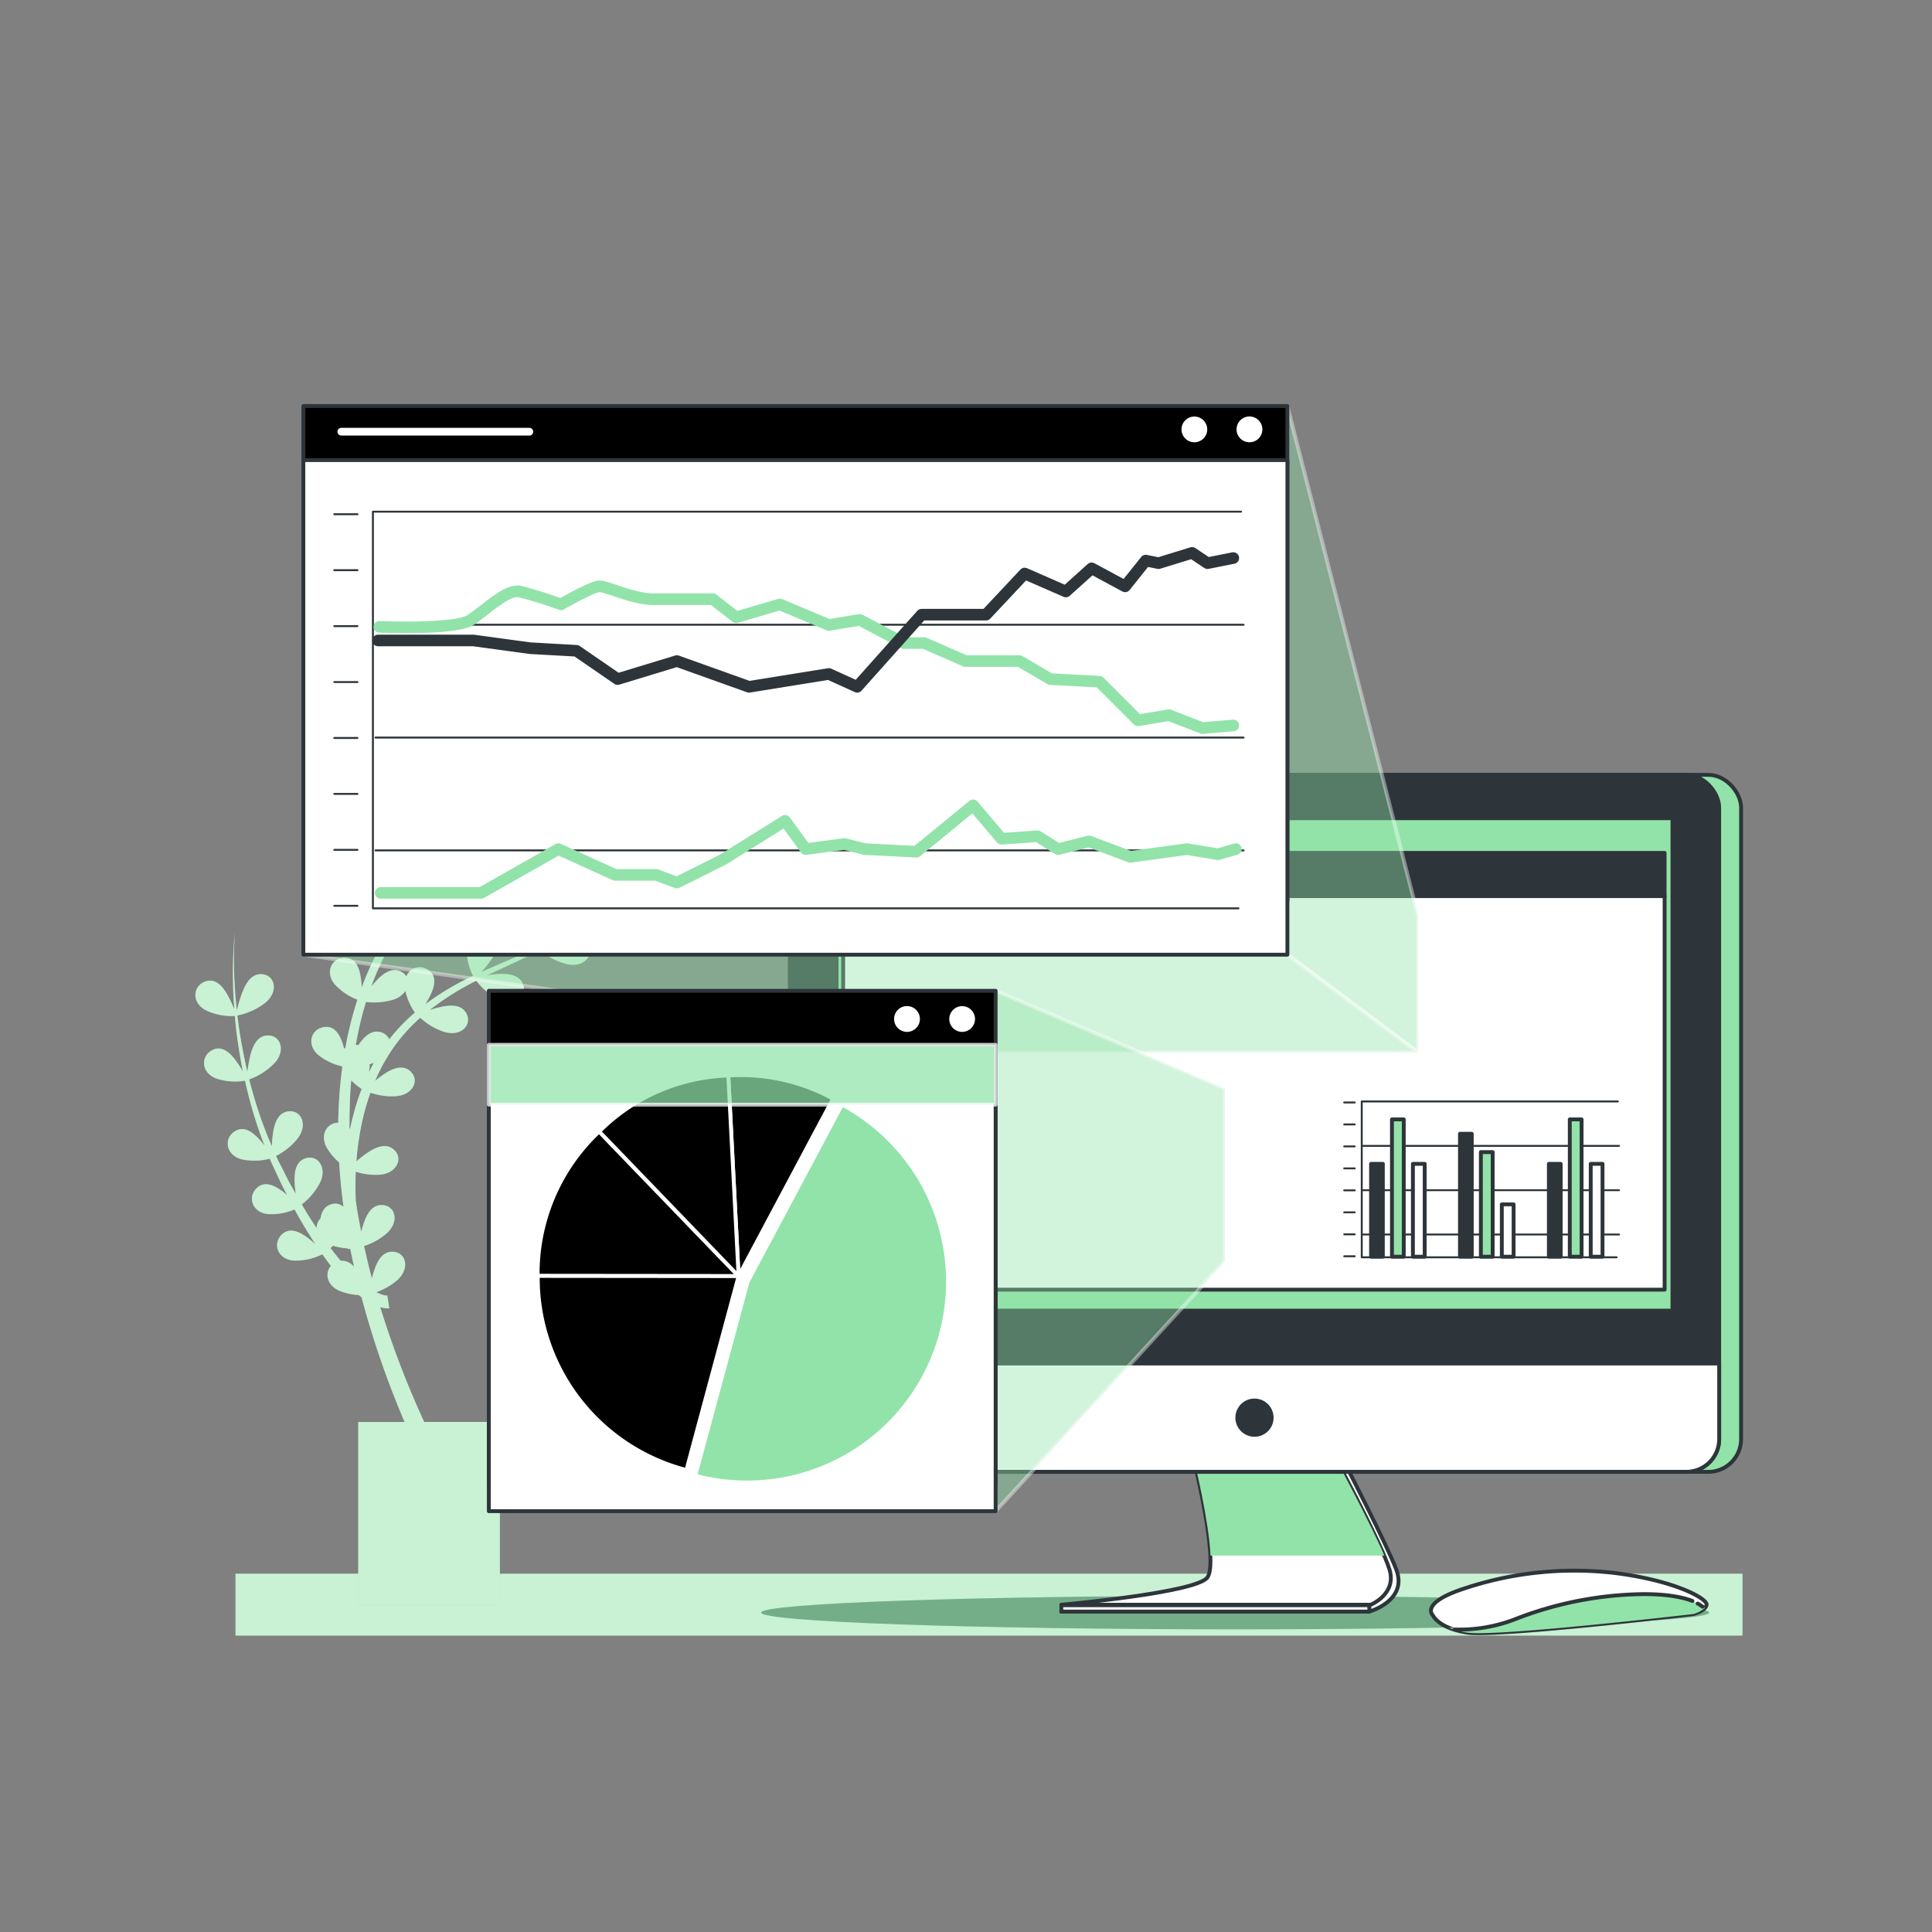 <svg xmlns="http://www.w3.org/2000/svg" viewBox="0 0 500 500"><rect x="0" y="0" width="500" height="500" fill="#808080" stroke="none"/><g id="freepik--Plants--inject-1--inject-69"><rect x="60.95" y="407.28" width="390" height="16" style="fill:#92E3A9"></rect><rect x="60.95" y="407.28" width="390" height="16" style="fill:#fff;opacity:0.5"></rect><path d="M158.07,235.67a55,55,0,0,0-5.61,2.17c1-.74,2-1.49,3-2.26a142.74,142.74,0,0,0,12.7-11.5,136.25,136.25,0,0,1-15,12.63,34.35,34.35,0,0,0,1.92-3.94c.95-2.49,1.18-5-1.2-6.33-2.92-1.64-6.47.81-5.53,5a15.45,15.45,0,0,0,3.22,6.35,96.54,96.54,0,0,1-10.79,6.47l-.36.18a34.33,34.33,0,0,0,2.09-4.25c.95-2.48,1.18-5-1.2-6.32-2.92-1.65-6.47.81-5.53,5a15.42,15.42,0,0,0,3.17,6.28c-4.49,2.21-9.14,4.09-13.75,6.13l-.67.3a28.87,28.87,0,0,0,2.5-3.08c1.51-2.19,2.31-4.57.31-6.43-2.46-2.28-6.48-.71-6.55,3.61a15.32,15.32,0,0,0,1.63,6.87,70.71,70.71,0,0,0-12.24,7.26l-.12.1a26.11,26.11,0,0,0,1.41-2.54c1.13-2.41,1.55-4.89-.72-6.4a3.71,3.71,0,0,0-5.58,1.73,3.47,3.47,0,0,0-1.2-1.14c-2.29-1.32-4.54.11-6.46,2.13-.5.53-1,1.09-1.43,1.66a70.23,70.23,0,0,1,5.59-11.91,16.92,16.92,0,0,0,6.72,1.44c4.56,0,6.49-3.8,4.25-6.16-1.82-1.91-4.38-1.18-6.8.22a25.71,25.71,0,0,0-2.32,1.52,69.07,69.07,0,0,1,7.87-9.78A17.12,17.12,0,0,0,117.8,234c4.43,1.09,7.22-2.12,5.61-4.95-1.3-2.3-4-2.21-6.65-1.44a34.39,34.39,0,0,0-3.71,1.37c1.21-1.17,2.46-2.3,3.72-3.42,1.67-1.42,3.39-2.79,5.13-4.13a17.13,17.13,0,0,0,6.39,3.19c4.43,1.09,7.21-2.12,5.61-4.95-1.3-2.3-4-2.21-6.65-1.44-.63.18-1.25.4-1.87.63,2.31-1.65,4.66-3.26,7-4.86l2.18-1.49a17.12,17.12,0,0,0,6.72,3.46c4.43,1.09,7.21-2.12,5.61-4.95-1.3-2.3-4-2.21-6.65-1.44a30.53,30.53,0,0,0-3.09,1.11h0c.45-.32.9-.64,1.34-1,.83-.59,1.64-1.2,2.45-1.82,1-.75,1.94-1.59,2.92-2.38.55-.44,1.09-.91,1.62-1.39a17.13,17.13,0,0,0,6.76,3.49c4.43,1.09,7.21-2.12,5.61-4.95-1.3-2.3-4-2.21-6.65-1.44a37.42,37.42,0,0,0-4.36,1.65h0c1.81-1.68,3.56-3.43,5.21-5.25l.33-.38c.71-.79,1.42-1.6,2.1-2.42s1.55-1.93,2.29-2.92a56.27,56.27,0,0,0,7.44-13,56.57,56.57,0,0,1-7.68,12.8,81.1,81.1,0,0,1-10.27,10.85l-.41.35a37.75,37.75,0,0,0,2.28-4.59c1-2.48,1.18-5-1.2-6.32-2.92-1.65-6.47.81-5.53,5a15.46,15.46,0,0,0,3.51,6.68l-.88.76-1,.86c-.59.47-1.18.92-1.78,1.37l-1,.73c-.85.63-1.72,1.24-2.59,1.84l-1.24.85-1.42,1a37,37,0,0,0,2.18-4.41c.95-2.49,1.18-5-1.2-6.33-2.92-1.64-6.47.82-5.53,5a15.55,15.55,0,0,0,3.35,6.51l-1.05.68-3.9,2.55-.76.5-2.17,1.45-.94.63c-1,.69-2,1.39-3,2.11a36.67,36.67,0,0,0,2.22-4.48c.95-2.48,1.18-5-1.2-6.32-2.92-1.65-6.47.81-5.53,5a15.57,15.57,0,0,0,3.42,6.58c-1.7,1.25-3.37,2.53-5,3.87-1.19,1-2.37,2-3.51,3.08a25.68,25.68,0,0,0,1.33-2.86c1-2.49,1.18-5-1.2-6.32-2.92-1.65-6.47.81-5.53,5a15.55,15.55,0,0,0,3.17,6.28,71,71,0,0,0-8.72,10.53,27.09,27.09,0,0,0,.67-3.32c.32-2.64-.06-5.12-2.69-5.84-3.24-.89-6.09,2.35-4.16,6.21a15.58,15.58,0,0,0,4.64,5.37,74.58,74.58,0,0,0-6.28,13,22.63,22.63,0,0,0-.28-2.82c-.44-2.63-1.51-4.9-4.24-4.85-3.35.07-5.16,4-2.22,7.14a15.35,15.35,0,0,0,5.63,3.71,94,94,0,0,0-2.78,10.67c-.11.57-.2,1.14-.31,1.71-.12.11-.24.22-.35.34-.12-.49-.26-1-.42-1.47-.84-2.52-2.25-4.61-4.93-4.13-3.31.57-4.5,4.72-1.1,7.39a15.28,15.28,0,0,0,5.85,2.73l.12.29c-.36,2.71-.64,5.44-.81,8.18-.13,2-.2,4.09-.24,6.14-2.86,0-4.88,3.14-2.91,6.54a14.54,14.54,0,0,0,3.15,3.72c.24,3.85.62,7.7,1.13,11.52a3.18,3.18,0,0,0-3.06-.71c-1.8.49-2.61,1.94-2.91,3.72a3.67,3.67,0,0,0-1,2.47c-1.34-2-2.6-4-3.83-6.12a16.94,16.94,0,0,0,4.56-5.32c2.16-4-.27-7.51-3.41-6.66-2.55.69-3.12,3.3-3,6.09a27.27,27.27,0,0,0,.3,3.16c-.45-.77-.89-1.55-1.32-2.32-1.1-2-2-4-3.08-6-.26-.49-.49-1-.71-1.5a16.8,16.8,0,0,0,5.47-4.37c2.87-3.54,1.14-7.43-2.1-7.18-2.63.21-3.68,2.66-4.12,5.42a28.42,28.42,0,0,0-.32,3.63l-.94-2.17a112.44,112.44,0,0,1-4.93-15.14,17.13,17.13,0,0,0,6.34-4c3.21-3.25,1.88-7.28-1.37-7.36-2.64-.06-3.93,2.27-4.65,5a37.66,37.66,0,0,0-.8,4.4c-.69-3-1.29-5.95-1.79-8.95-.34-1.86-.56-3.75-.8-5.63a17.29,17.29,0,0,0,7.07-3.17c3.6-2.8,2.8-7-.41-7.47-2.61-.41-4.19,1.74-5.25,4.33a43,43,0,0,0-1.57,5c-.2-2.18-.43-4.37-.53-6.56a100.89,100.89,0,0,1,.06-13.58,101.19,101.19,0,0,0-.47,13.6c0,2.09.18,4.17.31,6.26a34.26,34.26,0,0,0-2-4.13c-1.37-2.29-3.18-4-5.71-3-3.1,1.28-3.37,5.58.52,7.46a15.56,15.56,0,0,0,7.32,1.39c.18,1.86.33,3.73.62,5.58.39,2.95.89,5.88,1.47,8.79a28.2,28.2,0,0,0-2.12-3.21c-1.65-2.09-3.68-3.57-6-2.22-2.91,1.67-2.62,6,1.48,7.33a15.47,15.47,0,0,0,7.19.48,114.68,114.68,0,0,0,4.49,15.35l.6,1.5a21.86,21.86,0,0,0-1.71-2c-1.85-1.92-4-3.19-6.24-1.6-2.73,1.95-2,6.2,2.21,7.14a15.53,15.53,0,0,0,7.05-.2c.2.51.42,1,.67,1.52,1,2.06,1.89,4.17,2.94,6.19l.91,1.73a19.78,19.78,0,0,0-1.62-1.28c-2.18-1.53-4.54-2.37-6.43-.4-2.31,2.43-.81,6.47,3.51,6.6A15.36,15.36,0,0,0,76.23,313c1.23,2.24,2.51,4.45,3.89,6.62.51.83,1,1.65,1.58,2.47a24.9,24.9,0,0,0-2.49-2.05c-2.17-1.53-4.54-2.37-6.42-.4-2.32,2.43-.81,6.47,3.51,6.6a15.58,15.58,0,0,0,7.12-1.63q1.06,1.5,2.22,3c-1.61,1.87-1.09,5,2.18,6.43a14.73,14.73,0,0,0,5,1.11l.62.47.11.08a239.56,239.56,0,0,0,7.34,22.82q1.81,4.79,3.82,9.49h-12v47.33h36.66V368H109.78c-1.67-3.65-3.27-7.34-4.77-11.07-2.45-6.13-4.67-12.34-6.61-18.65l0,0a7.78,7.78,0,0,0,1,.23,4.5,4.5,0,0,0,1.35.06l-.52-3.29h-.07l-.28,0c-.18,0-.42-.09-.63-.12a8.83,8.83,0,0,1-1.34-.5l-.52-.24a16.85,16.85,0,0,0,5.28-3c3.48-3,2.49-7.1-.74-7.45-2.63-.29-4.11,1.93-5,4.56-.27.75-.49,1.53-.69,2.29-.18-.7-.38-1.4-.55-2.1-.53-2.07-1-4.16-1.48-6.25a16.85,16.85,0,0,0,5.71-3.14c3.48-3,2.49-7.09-.74-7.44-2.63-.29-4.11,1.93-5,4.56a24,24,0,0,0-.7,2.33c-.3-1.53-.6-3.05-.86-4.58-.2-1.14-.37-2.27-.54-3.41-.07-1.62-.09-3.24-.07-4.87,0-.89,0-1.78.08-2.68a16.88,16.88,0,0,0,6.07.78c4.55-.3,6.24-4.2,3.86-6.41-1.94-1.81-4.45-.91-6.78.63a30.72,30.72,0,0,0-3,2.31,72.9,72.9,0,0,1,1.72-11.3,59.92,59.92,0,0,1,1.92-6.46,17,17,0,0,0,6.51.91c4.55-.29,6.24-4.19,3.86-6.41-1.94-1.8-4.45-.91-6.78.64a28.7,28.7,0,0,0-2.39,1.8,46.9,46.9,0,0,1,3.06-6,44.06,44.06,0,0,1,8.62-10.34A17,17,0,0,0,114.8,267c4.33,1.42,7.35-1.58,6-4.52-1.12-2.39-3.79-2.5-6.52-1.93a27.74,27.74,0,0,0-3.07.85l.06-.06a68.94,68.94,0,0,1,12-7.52,17,17,0,0,0,5.58,4.74c4.05,2.09,7.51-.39,6.61-3.51-.73-2.54-3.34-3.07-6.14-3a31.55,31.55,0,0,0-3.26.36c4.5-2.13,9.11-4.14,13.54-6.49h0l.09-.05a17.1,17.1,0,0,0,6.89,3.6c4.43,1.1,7.22-2.12,5.62-4.95-1.31-2.3-4-2.2-6.66-1.44-.75.22-1.5.49-2.22.77a100,100,0,0,0,8.6-5.62l.24.25a.37.37,0,0,1,0-.11,17.33,17.33,0,0,0,6.94,3.65c4.43,1.09,7.21-2.12,5.61-4.95C163.42,234.8,160.76,234.9,158.07,235.67ZM88.15,326.28c-.9-1.07-1.76-2.17-2.61-3.29.21-.18.43-.38.65-.6a15.63,15.63,0,0,0,3.84.69c0,.07,0,.14,0,.21l.61-.13c.31,1.58.65,3.15,1,4.72A4.13,4.13,0,0,0,88.15,326.28Zm3.27-37.65c-.31,1.17-.58,2.36-.82,3.55a1.16,1.16,0,0,0-.16-.21q0-3.66.12-7.3c.07-1.7.19-3.39.34-5.09a16.72,16.72,0,0,0,2.7,2.25A60.43,60.43,0,0,0,91.42,288.63Zm4.1-11.2c0-.44.1-.89.13-1.33,0-.23,0-.45,0-.67.36-.11.72-.24,1.09-.39C96.32,275.83,95.91,276.62,95.52,277.43Zm5.21-8.46a3.24,3.24,0,0,0-1.84-1.71c-2.46-1-4.47.8-6.06,3.1l-.07.11-.16,0a3,3,0,0,0-.51-.07c0-.14,0-.28.07-.42a91.12,91.12,0,0,1,2.55-10.68,17.07,17.07,0,0,0,6.85-.53,5.91,5.91,0,0,0,3.36-2.32,15.73,15.73,0,0,0,2.46,5.61A46,46,0,0,0,100.73,269Z" style="fill:#92E3A9"></path><path d="M158.07,235.67a55,55,0,0,0-5.61,2.17c1-.74,2-1.49,3-2.26a142.74,142.74,0,0,0,12.7-11.5,136.25,136.25,0,0,1-15,12.63,34.35,34.35,0,0,0,1.92-3.94c.95-2.49,1.18-5-1.2-6.33-2.92-1.64-6.47.81-5.53,5a15.45,15.45,0,0,0,3.22,6.35,96.54,96.54,0,0,1-10.79,6.47l-.36.18a34.33,34.33,0,0,0,2.09-4.25c.95-2.48,1.18-5-1.2-6.32-2.92-1.65-6.47.81-5.53,5a15.42,15.42,0,0,0,3.17,6.28c-4.49,2.21-9.14,4.09-13.75,6.13l-.67.3a28.87,28.87,0,0,0,2.5-3.08c1.51-2.19,2.31-4.57.31-6.43-2.46-2.28-6.48-.71-6.55,3.61a15.32,15.32,0,0,0,1.63,6.87,70.71,70.71,0,0,0-12.24,7.26l-.12.1a26.11,26.11,0,0,0,1.41-2.54c1.13-2.41,1.55-4.89-.72-6.4a3.71,3.71,0,0,0-5.58,1.73,3.47,3.47,0,0,0-1.2-1.14c-2.29-1.32-4.54.11-6.46,2.13-.5.53-1,1.09-1.43,1.66a70.23,70.23,0,0,1,5.59-11.91,16.92,16.92,0,0,0,6.72,1.44c4.56,0,6.49-3.8,4.25-6.16-1.82-1.91-4.38-1.18-6.8.22a25.71,25.71,0,0,0-2.32,1.52,69.07,69.07,0,0,1,7.87-9.78A17.12,17.12,0,0,0,117.8,234c4.43,1.09,7.22-2.12,5.61-4.95-1.3-2.3-4-2.21-6.65-1.44a34.39,34.39,0,0,0-3.71,1.37c1.21-1.17,2.46-2.3,3.72-3.42,1.67-1.42,3.39-2.79,5.13-4.13a17.13,17.13,0,0,0,6.39,3.19c4.43,1.09,7.21-2.12,5.61-4.95-1.3-2.3-4-2.21-6.65-1.44-.63.18-1.25.4-1.87.63,2.31-1.65,4.66-3.26,7-4.86l2.18-1.49a17.12,17.12,0,0,0,6.72,3.46c4.43,1.09,7.21-2.12,5.61-4.95-1.3-2.3-4-2.21-6.65-1.44a30.53,30.53,0,0,0-3.09,1.11h0c.45-.32.9-.64,1.34-1,.83-.59,1.64-1.2,2.45-1.82,1-.75,1.94-1.59,2.92-2.38.55-.44,1.09-.91,1.62-1.39a17.13,17.13,0,0,0,6.76,3.49c4.43,1.09,7.21-2.12,5.61-4.95-1.3-2.3-4-2.21-6.65-1.44a37.42,37.42,0,0,0-4.36,1.65h0c1.81-1.68,3.56-3.43,5.21-5.25l.33-.38c.71-.79,1.42-1.6,2.1-2.42s1.55-1.93,2.29-2.92a56.27,56.27,0,0,0,7.44-13,56.57,56.57,0,0,1-7.68,12.8,81.1,81.1,0,0,1-10.27,10.85l-.41.35a37.75,37.75,0,0,0,2.28-4.59c1-2.48,1.18-5-1.2-6.32-2.92-1.65-6.47.81-5.53,5a15.46,15.46,0,0,0,3.51,6.68l-.88.76-1,.86c-.59.47-1.18.92-1.78,1.37l-1,.73c-.85.63-1.72,1.24-2.59,1.84l-1.24.85-1.42,1a37,37,0,0,0,2.18-4.41c.95-2.49,1.18-5-1.2-6.33-2.92-1.64-6.47.82-5.53,5a15.55,15.55,0,0,0,3.35,6.51l-1.05.68-3.9,2.55-.76.5-2.17,1.45-.94.63c-1,.69-2,1.39-3,2.11a36.67,36.67,0,0,0,2.22-4.48c.95-2.48,1.18-5-1.2-6.32-2.92-1.65-6.47.81-5.53,5a15.57,15.57,0,0,0,3.42,6.58c-1.7,1.25-3.37,2.53-5,3.87-1.19,1-2.37,2-3.51,3.08a25.68,25.68,0,0,0,1.33-2.86c1-2.49,1.18-5-1.2-6.32-2.92-1.65-6.47.81-5.53,5a15.55,15.55,0,0,0,3.17,6.28,71,71,0,0,0-8.72,10.53,27.09,27.09,0,0,0,.67-3.32c.32-2.64-.06-5.12-2.69-5.84-3.24-.89-6.09,2.35-4.16,6.21a15.58,15.58,0,0,0,4.64,5.37,74.58,74.58,0,0,0-6.28,13,22.63,22.63,0,0,0-.28-2.82c-.44-2.63-1.51-4.9-4.24-4.85-3.35.07-5.16,4-2.22,7.14a15.35,15.35,0,0,0,5.63,3.71,94,94,0,0,0-2.78,10.67c-.11.57-.2,1.14-.31,1.71-.12.11-.24.22-.35.34-.12-.49-.26-1-.42-1.47-.84-2.52-2.25-4.61-4.93-4.13-3.31.57-4.5,4.72-1.1,7.39a15.28,15.28,0,0,0,5.85,2.73l.12.29c-.36,2.71-.64,5.44-.81,8.18-.13,2-.2,4.09-.24,6.14-2.86,0-4.88,3.14-2.91,6.54a14.54,14.54,0,0,0,3.15,3.72c.24,3.85.62,7.7,1.13,11.52a3.18,3.18,0,0,0-3.06-.71c-1.8.49-2.61,1.94-2.91,3.72a3.67,3.67,0,0,0-1,2.47c-1.34-2-2.6-4-3.83-6.12a16.94,16.94,0,0,0,4.56-5.32c2.16-4-.27-7.51-3.41-6.66-2.55.69-3.12,3.3-3,6.09a27.27,27.27,0,0,0,.3,3.16c-.45-.77-.89-1.55-1.32-2.32-1.1-2-2-4-3.08-6-.26-.49-.49-1-.71-1.5a16.8,16.8,0,0,0,5.47-4.37c2.87-3.54,1.14-7.43-2.1-7.18-2.63.21-3.68,2.66-4.12,5.42a28.42,28.42,0,0,0-.32,3.63l-.94-2.17a112.44,112.44,0,0,1-4.93-15.14,17.13,17.13,0,0,0,6.34-4c3.21-3.25,1.88-7.28-1.37-7.36-2.64-.06-3.93,2.27-4.65,5a37.66,37.66,0,0,0-.8,4.4c-.69-3-1.29-5.95-1.79-8.95-.34-1.86-.56-3.75-.8-5.63a17.29,17.29,0,0,0,7.07-3.17c3.6-2.8,2.8-7-.41-7.47-2.61-.41-4.19,1.74-5.25,4.33a43,43,0,0,0-1.57,5c-.2-2.18-.43-4.37-.53-6.56a100.89,100.89,0,0,1,.06-13.58,101.19,101.19,0,0,0-.47,13.6c0,2.09.18,4.17.31,6.26a34.26,34.26,0,0,0-2-4.13c-1.37-2.29-3.18-4-5.71-3-3.1,1.28-3.37,5.58.52,7.46a15.56,15.56,0,0,0,7.32,1.39c.18,1.86.33,3.73.62,5.58.39,2.95.89,5.88,1.47,8.79a28.2,28.2,0,0,0-2.12-3.21c-1.65-2.09-3.68-3.57-6-2.22-2.91,1.67-2.62,6,1.48,7.33a15.47,15.47,0,0,0,7.19.48,114.68,114.68,0,0,0,4.49,15.35l.6,1.5a21.86,21.86,0,0,0-1.71-2c-1.85-1.92-4-3.19-6.24-1.6-2.73,1.95-2,6.2,2.21,7.14a15.53,15.53,0,0,0,7.05-.2c.2.51.42,1,.67,1.52,1,2.06,1.89,4.17,2.94,6.19l.91,1.73a19.78,19.78,0,0,0-1.62-1.28c-2.18-1.53-4.54-2.37-6.43-.4-2.31,2.43-.81,6.47,3.51,6.6A15.36,15.36,0,0,0,76.23,313c1.23,2.24,2.51,4.45,3.89,6.62.51.83,1,1.65,1.58,2.47a24.9,24.9,0,0,0-2.49-2.05c-2.17-1.53-4.54-2.37-6.42-.4-2.32,2.43-.81,6.47,3.51,6.6a15.58,15.58,0,0,0,7.12-1.63q1.06,1.5,2.22,3c-1.61,1.87-1.09,5,2.18,6.43a14.73,14.73,0,0,0,5,1.11l.62.47.11.08a239.56,239.56,0,0,0,7.34,22.82q1.81,4.79,3.82,9.49h-12v47.33h36.66V368H109.78c-1.67-3.65-3.27-7.34-4.77-11.07-2.45-6.13-4.67-12.34-6.61-18.65l0,0a7.78,7.78,0,0,0,1,.23,4.5,4.5,0,0,0,1.35.06l-.52-3.29h-.07l-.28,0c-.18,0-.42-.09-.63-.12a8.83,8.83,0,0,1-1.34-.5l-.52-.24a16.85,16.85,0,0,0,5.28-3c3.48-3,2.49-7.1-.74-7.45-2.63-.29-4.11,1.93-5,4.56-.27.75-.49,1.53-.69,2.29-.18-.7-.38-1.4-.55-2.1-.53-2.07-1-4.16-1.48-6.25a16.85,16.85,0,0,0,5.71-3.14c3.48-3,2.49-7.09-.74-7.44-2.63-.29-4.11,1.93-5,4.56a24,24,0,0,0-.7,2.33c-.3-1.53-.6-3.05-.86-4.58-.2-1.14-.37-2.27-.54-3.41-.07-1.62-.09-3.24-.07-4.87,0-.89,0-1.78.08-2.68a16.88,16.88,0,0,0,6.07.78c4.55-.3,6.24-4.2,3.86-6.41-1.94-1.81-4.45-.91-6.78.63a30.72,30.72,0,0,0-3,2.31,72.9,72.9,0,0,1,1.72-11.3,59.92,59.92,0,0,1,1.92-6.46,17,17,0,0,0,6.51.91c4.55-.29,6.24-4.19,3.86-6.41-1.94-1.8-4.45-.91-6.78.64a28.7,28.7,0,0,0-2.39,1.8,46.9,46.9,0,0,1,3.06-6,44.06,44.06,0,0,1,8.62-10.34A17,17,0,0,0,114.8,267c4.33,1.42,7.35-1.58,6-4.52-1.12-2.39-3.79-2.5-6.52-1.93a27.74,27.74,0,0,0-3.07.85l.06-.06a68.94,68.94,0,0,1,12-7.52,17,17,0,0,0,5.58,4.74c4.05,2.09,7.51-.39,6.61-3.51-.73-2.54-3.34-3.07-6.14-3a31.55,31.55,0,0,0-3.26.36c4.5-2.13,9.11-4.14,13.54-6.49h0l.09-.05a17.1,17.1,0,0,0,6.89,3.6c4.43,1.1,7.22-2.12,5.62-4.95-1.31-2.3-4-2.2-6.66-1.44-.75.22-1.5.49-2.22.77a100,100,0,0,0,8.6-5.62l.24.25a.37.37,0,0,1,0-.11,17.33,17.33,0,0,0,6.94,3.65c4.43,1.09,7.21-2.12,5.61-4.95C163.42,234.8,160.76,234.9,158.07,235.67ZM88.15,326.28c-.9-1.07-1.76-2.17-2.61-3.29.21-.18.43-.38.65-.6a15.63,15.63,0,0,0,3.84.69c0,.07,0,.14,0,.21l.61-.13c.31,1.58.65,3.15,1,4.72A4.13,4.13,0,0,0,88.15,326.28Zm3.27-37.65c-.31,1.17-.58,2.36-.82,3.55a1.16,1.16,0,0,0-.16-.21q0-3.66.12-7.3c.07-1.7.19-3.39.34-5.09a16.72,16.72,0,0,0,2.7,2.25A60.43,60.43,0,0,0,91.42,288.63Zm4.1-11.2c0-.44.1-.89.13-1.33,0-.23,0-.45,0-.67.36-.11.72-.24,1.09-.39C96.32,275.83,95.91,276.62,95.52,277.43Zm5.21-8.46a3.24,3.24,0,0,0-1.84-1.71c-2.46-1-4.47.8-6.06,3.1l-.07.11-.16,0a3,3,0,0,0-.51-.07c0-.14,0-.28.07-.42a91.12,91.12,0,0,1,2.55-10.68,17.07,17.07,0,0,0,6.85-.53,5.91,5.91,0,0,0,3.36-2.32,15.73,15.73,0,0,0,2.46,5.61A46,46,0,0,0,100.73,269Z" style="fill:#fff;opacity:0.5"></path></g><g id="freepik--Shadow--inject-1--inject-69"><path d="M442.33,417.33c0,2.4-54.92,4.34-122.66,4.34S197,419.73,197,417.33,251.92,413,319.67,413,442.33,414.94,442.33,417.33Z" style="fill:#92E3A9"></path><path d="M442.33,417.33c0,2.4-54.92,4.34-122.66,4.34S197,419.73,197,417.33,251.92,413,319.67,413,442.33,414.94,442.33,417.33Z" style="fill:#2e353a;opacity:0.3"></path></g><g id="freepik--Device--inject-1--inject-69"><path d="M310.84,378.39s6,25.64,3.37,29.86c-3.39,5.51-39.54,8.83-39.54,8.83h79.71s10-2.8,7-10.83c-2.33-6.22-13.48-27.86-13.48-27.86Z" style="fill:#fff;stroke:#2e353a;stroke-linecap:round;stroke-linejoin:round"></path><path d="M309.1,378.39s6.36,25.86,3.37,29.86-37.8,7.05-37.8,7.05h80.08s6.74-2.72,4.87-9.05-13.47-27.86-13.47-27.86Z" style="fill:#fff;stroke:#2e353a;stroke-linecap:round;stroke-linejoin:round"></path><path d="M346.15,378.39h-37s3.76,15.32,4.13,24.2h45C354.59,394.05,346.15,378.39,346.15,378.39Z" style="fill:#92E3A9;mix-blend-mode:multiply"></path><rect x="274.67" y="415.43" width="79.71" height="1.65" style="fill:#fff;stroke:#2e353a;stroke-linecap:round;stroke-linejoin:round"></rect><rect x="210.08" y="200.53" width="240.51" height="180.39" rx="8.48" style="fill:#92E3A9;stroke:#2e353a;stroke-linecap:round;stroke-linejoin:round"></rect><rect x="204.41" y="200.53" width="240.51" height="180.39" rx="8.48" style="fill:#2e353a;stroke:#2e353a;stroke-linecap:round;stroke-linejoin:round"></rect><path d="M204.41,352.87H444.92a0,0,0,0,1,0,0v19.55a8.48,8.48,0,0,1-8.48,8.48H212.89a8.48,8.48,0,0,1-8.48-8.48V352.87A0,0,0,0,1,204.41,352.87Z" style="fill:#fff;stroke:#2e353a;stroke-linecap:round;stroke-linejoin:round"></path><rect x="216.51" y="211.75" width="216.32" height="127.44" style="fill:#92E3A9;stroke:#2e353a;stroke-linecap:round;stroke-linejoin:round"></rect><path d="M329.1,366.89a4.44,4.44,0,1,0-4.43,4.44A4.43,4.43,0,0,0,329.1,366.89Z" style="fill:#2e353a;stroke:#2e353a;stroke-linecap:round;stroke-linejoin:round"></path><rect x="218.21" y="220.73" width="212.59" height="11.17" style="fill:#2e353a;stroke:#2e353a;stroke-linecap:round;stroke-linejoin:round"></rect><polygon points="253.28 231.91 250.74 225.01 218.21 225.01 218.21 231.91 218.21 241.06 218.21 333.76 430.8 333.76 430.8 231.91 253.28 231.91" style="fill:#fff;stroke:#2e353a;stroke-linecap:round;stroke-linejoin:round"></polygon><path d="M370.84,418.06s1.37,3.31,8.92,4.46,58.47-4.81,58.47-4.81,3.2-.8,3.43-2.4-8.24-6.29-23.91-8.24a90.23,90.23,0,0,0-40.39,4.58C367.64,415.2,370.84,418.06,370.84,418.06Z" style="fill:#fff;stroke:#2e353a;stroke-linecap:round;stroke-linejoin:round"></path><path d="M429.44,412.45c-3.4,0-11.09.36-17.35.9s-16.63,4.47-22.35,6.43-14.84,1.44-14.84,1.44a20.17,20.17,0,0,0,4.86,1.3c7.55,1.14,58.47-4.81,58.47-4.81a7,7,0,0,0,3-1.6C438,413.77,432.22,412.45,429.44,412.45Z" style="fill:#92E3A9;mix-blend-mode:multiply"></path><path d="M439.35,415a9,9,0,0,1,1.27.81" style="fill:none;stroke:#2e353a;stroke-linecap:round;stroke-linejoin:round"></path><path d="M376.45,421.72A40.24,40.24,0,0,0,392,419.09,94.11,94.11,0,0,1,425,412.56c6.57-.05,10.59.85,13,1.76" style="fill:none;stroke:#2e353a;stroke-linecap:round;stroke-linejoin:round"></path></g><g id="freepik--Graphics--inject-1--inject-69"><polyline points="418.7 285.05 352.42 285.05 352.42 325.39 418.39 325.39" style="fill:none;stroke:#2e353a;stroke-linecap:round;stroke-linejoin:round;stroke-width:0.5px"></polyline><line x1="352.72" y1="296.55" x2="419" y2="296.55" style="fill:none;stroke:#2e353a;stroke-linecap:round;stroke-linejoin:round;stroke-width:0.5px"></line><line x1="352.72" y1="308.02" x2="419" y2="308.02" style="fill:none;stroke:#2e353a;stroke-linecap:round;stroke-linejoin:round;stroke-width:0.5px"></line><line x1="352.72" y1="319.49" x2="419" y2="319.49" style="fill:none;stroke:#2e353a;stroke-linecap:round;stroke-linejoin:round;stroke-width:0.5px"></line><line x1="350.6" y1="285.32" x2="347.88" y2="285.32" style="fill:none;stroke:#2e353a;stroke-linecap:round;stroke-linejoin:round;stroke-width:0.5px"></line><line x1="350.6" y1="291" x2="347.88" y2="291" style="fill:none;stroke:#2e353a;stroke-linecap:round;stroke-linejoin:round;stroke-width:0.5px"></line><line x1="350.6" y1="296.69" x2="347.88" y2="296.69" style="fill:none;stroke:#2e353a;stroke-linecap:round;stroke-linejoin:round;stroke-width:0.5px"></line><line x1="350.6" y1="302.38" x2="347.88" y2="302.38" style="fill:none;stroke:#2e353a;stroke-linecap:round;stroke-linejoin:round;stroke-width:0.5px"></line><line x1="350.6" y1="308.06" x2="347.88" y2="308.06" style="fill:none;stroke:#2e353a;stroke-linecap:round;stroke-linejoin:round;stroke-width:0.5px"></line><line x1="350.6" y1="313.75" x2="347.88" y2="313.75" style="fill:none;stroke:#2e353a;stroke-linecap:round;stroke-linejoin:round;stroke-width:0.5px"></line><line x1="350.6" y1="319.44" x2="347.88" y2="319.44" style="fill:none;stroke:#2e353a;stroke-linecap:round;stroke-linejoin:round;stroke-width:0.5px"></line><line x1="350.6" y1="325.12" x2="347.88" y2="325.12" style="fill:none;stroke:#2e353a;stroke-linecap:round;stroke-linejoin:round;stroke-width:0.5px"></line><rect x="354.83" y="301.2" width="3.05" height="24.03" style="fill:#2e353a;stroke:#2e353a;stroke-linecap:round;stroke-linejoin:round"></rect><rect x="360.24" y="289.7" width="3.05" height="35.53" style="fill:#92E3A9;stroke:#2e353a;stroke-linecap:round;stroke-linejoin:round"></rect><rect x="365.66" y="301.2" width="3.05" height="24.03" style="fill:#fff;stroke:#2e353a;stroke-linecap:round;stroke-linejoin:round"></rect><rect x="377.84" y="293.42" width="3.05" height="31.81" style="fill:#2e353a;stroke:#2e353a;stroke-linecap:round;stroke-linejoin:round"></rect><rect x="383.25" y="298.16" width="3.05" height="27.07" style="fill:#92E3A9;stroke:#2e353a;stroke-linecap:round;stroke-linejoin:round"></rect><rect x="388.67" y="311.69" width="3.05" height="13.54" style="fill:#fff;stroke:#2e353a;stroke-linecap:round;stroke-linejoin:round"></rect><rect x="400.85" y="301.2" width="3.05" height="24.03" style="fill:#2e353a;stroke:#2e353a;stroke-linecap:round;stroke-linejoin:round"></rect><rect x="406.26" y="289.7" width="3.05" height="35.53" style="fill:#92E3A9;stroke:#2e353a;stroke-linecap:round;stroke-linejoin:round"></rect><rect x="411.68" y="301.2" width="3.05" height="24.03" style="fill:#fff;stroke:#2e353a;stroke-linecap:round;stroke-linejoin:round"></rect><polygon points="333.18 247.08 367 272.39 367 237.05 333.18 105.08 333.18 247.08" style="fill:#92E3A9;stroke:#fff;stroke-linecap:round;stroke-linejoin:round;opacity:0.4"></polygon><polygon points="367 272.39 257 272.39 78.51 247.08 333.18 247.08 367 272.39" style="fill:#92E3A9;stroke:#fff;stroke-linecap:round;stroke-linejoin:round;opacity:0.4"></polygon><rect x="78.51" y="105.08" width="254.67" height="128" style="stroke:#2e353a;stroke-linecap:round;stroke-linejoin:round"></rect><line x1="88.33" y1="111.72" x2="137" y2="111.72" style="fill:none;stroke:#fff;stroke-linecap:round;stroke-linejoin:round;stroke-width:2px"></line><path d="M326.7,111.12a3.34,3.34,0,1,0-3.33,3.34A3.33,3.33,0,0,0,326.7,111.12Z" style="fill:#fff"></path><path d="M312.43,111.12a3.33,3.33,0,1,0-3.33,3.34A3.33,3.33,0,0,0,312.43,111.12Z" style="fill:#fff"></path><rect x="78.51" y="119.08" width="254.67" height="128" style="fill:#fff;stroke:#2e353a;stroke-linecap:round;stroke-linejoin:round"></rect><polyline points="321.18 132.42 96.51 132.42 96.51 235.08 320.51 235.08" style="fill:none;stroke:#2e353a;stroke-linecap:round;stroke-linejoin:round;stroke-width:0.5px"></polyline><line x1="97.18" y1="161.68" x2="321.84" y2="161.68" style="fill:none;stroke:#2e353a;stroke-linecap:round;stroke-linejoin:round;stroke-width:0.5px"></line><line x1="97.18" y1="190.88" x2="321.84" y2="190.88" style="fill:none;stroke:#2e353a;stroke-linecap:round;stroke-linejoin:round;stroke-width:0.5px"></line><line x1="97.18" y1="220.08" x2="321.84" y2="220.08" style="fill:none;stroke:#2e353a;stroke-linecap:round;stroke-linejoin:round;stroke-width:0.5px"></line><line x1="92.51" y1="133.08" x2="86.51" y2="133.08" style="fill:none;stroke:#2e353a;stroke-linecap:round;stroke-linejoin:round;stroke-width:0.5px"></line><line x1="92.51" y1="147.56" x2="86.51" y2="147.56" style="fill:none;stroke:#2e353a;stroke-linecap:round;stroke-linejoin:round;stroke-width:0.5px"></line><line x1="92.51" y1="162.04" x2="86.51" y2="162.04" style="fill:none;stroke:#2e353a;stroke-linecap:round;stroke-linejoin:round;stroke-width:0.5px"></line><line x1="92.51" y1="176.51" x2="86.51" y2="176.51" style="fill:none;stroke:#2e353a;stroke-linecap:round;stroke-linejoin:round;stroke-width:0.5px"></line><line x1="92.51" y1="190.99" x2="86.51" y2="190.99" style="fill:none;stroke:#2e353a;stroke-linecap:round;stroke-linejoin:round;stroke-width:0.5px"></line><line x1="92.51" y1="205.46" x2="86.51" y2="205.46" style="fill:none;stroke:#2e353a;stroke-linecap:round;stroke-linejoin:round;stroke-width:0.5px"></line><line x1="92.51" y1="219.94" x2="86.51" y2="219.94" style="fill:none;stroke:#2e353a;stroke-linecap:round;stroke-linejoin:round;stroke-width:0.5px"></line><line x1="92.51" y1="234.42" x2="86.51" y2="234.42" style="fill:none;stroke:#2e353a;stroke-linecap:round;stroke-linejoin:round;stroke-width:0.5px"></line><path d="M98.18,162.22s19.66.86,23.66-1.8,9.34-8,12.67-7.34a111.3,111.3,0,0,1,10.67,3.34s8-4.67,10-4.67,8.66,3.33,14,3.33h15.33l6,4.67,11.33-3.33,12.67,5.33,8-1.33,11.33,6h5.34l10.66,4.66h14l8,4.67,12.67.67,10,10,8-1.34,8.67,3.34,8-.67" style="fill:none;stroke:#92E3A9;stroke-linecap:round;stroke-linejoin:round;stroke-width:3px"></path><polyline points="97.84 165.75 122.51 165.75 137.18 167.75 149.18 168.42 159.84 175.75 175.18 171.08 193.84 177.75 214.51 174.42 221.84 177.75 238.51 159.08 255.18 159.08 265.18 148.42 275.84 153.08 282.51 147.08 291.18 151.75 296.51 145.08 299.84 145.75 308.51 143.08 312.51 145.75 319.18 144.42" style="fill:none;stroke:#2e353a;stroke-linecap:round;stroke-linejoin:round;stroke-width:3px"></polyline><polyline points="98.51 231.08 124.51 231.08 144.51 219.75 159.18 226.42 169.84 226.42 175.18 228.42 187.18 222.42 203.18 212.42 208.51 219.75 218.51 218.42 223.84 219.75 237.18 220.42 251.84 208.42 259.18 217.08 268.51 216.42 273.84 219.75 281.84 217.75 292.51 221.75 307.18 219.75 315.18 221.08 319.84 219.75" style="fill:none;stroke:#92E3A9;stroke-linecap:round;stroke-linejoin:round;stroke-width:3px"></polyline><polygon points="257.67 256.42 317 281.72 317 326.39 257.67 391.08 257.67 256.42" style="fill:#92E3A9;stroke:#fff;stroke-linecap:round;stroke-linejoin:round;opacity:0.4"></polygon><rect x="126.51" y="256.42" width="131.16" height="128" style="stroke:#2e353a;stroke-linecap:round;stroke-linejoin:round"></rect><rect x="126.51" y="270.42" width="131.16" height="120.67" style="fill:#fff;stroke:#2e353a;stroke-linecap:round;stroke-linejoin:round"></rect><path d="M191.15,330.26l-52-.05a50.37,50.37,0,0,1,15.9-37.37Z" style="stroke:#fff;stroke-miterlimit:10"></path><path d="M191.15,330.26l-13.5,50.19a51.35,51.35,0,0,1-38.47-50.24Z" style="stroke:#fff;stroke-miterlimit:10"></path><path d="M193.48,331.72l24.45-45.87a52,52,0,0,1-38,96.06Z" style="fill:#92E3A9;stroke:#fff;stroke-miterlimit:10"></path><path d="M191.15,330.26l-2.67-51.91a49.49,49.49,0,0,1,27.12,6Z" style="stroke:#fff;stroke-miterlimit:10"></path><path d="M191.15,330.26l-36.07-37.42a49.28,49.28,0,0,1,33.4-14.49Z" style="stroke:#fff;stroke-miterlimit:10"></path><path d="M252.33,263.72a3.33,3.33,0,1,0-3.33,3.33A3.33,3.33,0,0,0,252.33,263.72Z" style="fill:#fff"></path><path d="M238.07,263.72a3.34,3.34,0,1,0-3.34,3.33A3.34,3.34,0,0,0,238.07,263.72Z" style="fill:#fff"></path><rect x="126.51" y="270.42" width="131.16" height="15.47" style="fill:#92E3A9;stroke:#fff;stroke-linecap:round;stroke-linejoin:round;opacity:0.73;mix-blend-mode:multiply"></rect></g></svg>